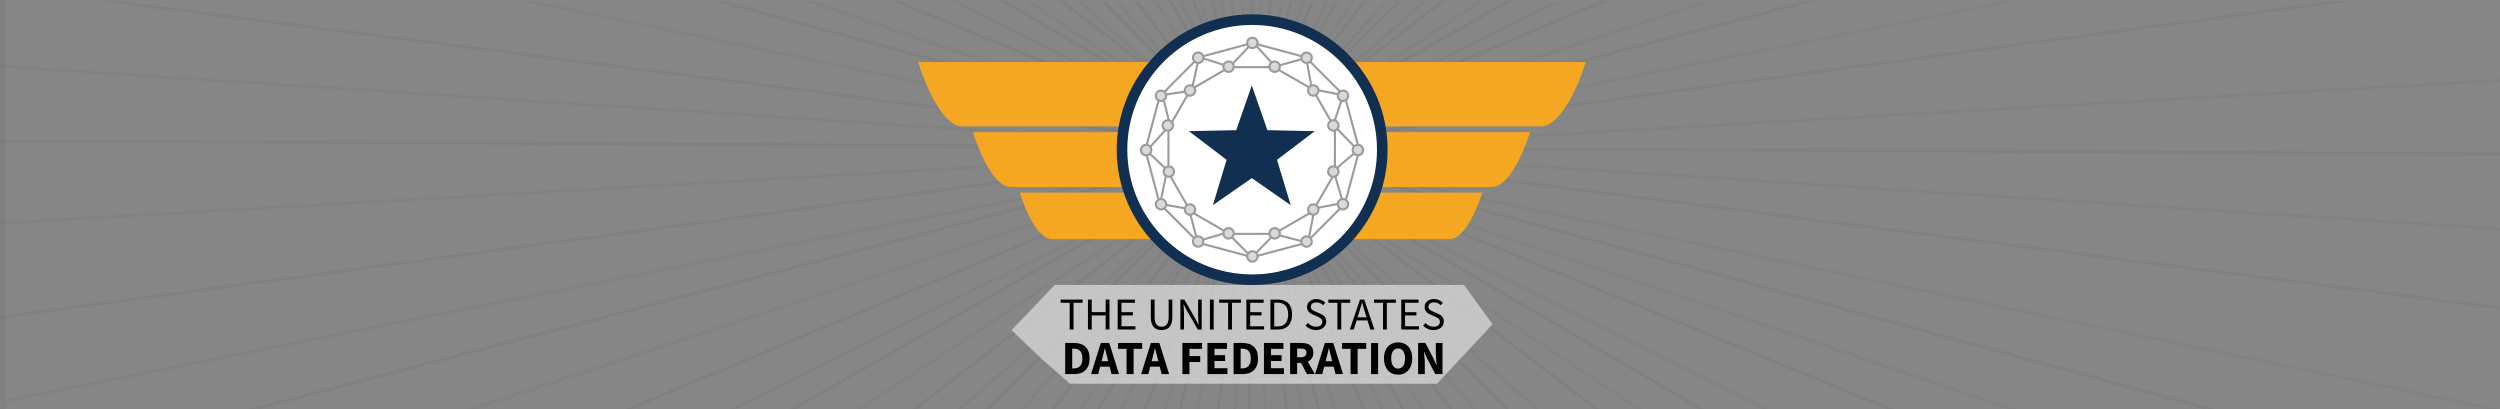 <?xml version="1.0" encoding="utf-8"?>
<!-- Generator: Adobe Illustrator 22.1.0, SVG Export Plug-In . SVG Version: 6.00 Build 0)  -->
<svg version="1.1" id="Layer_1" xmlns="http://www.w3.org/2000/svg" xmlns:xlink="http://www.w3.org/1999/xlink" x="0px" y="0px"
	 viewBox="0 0 612 100.197" enable-background="new 0 0 612 100.197" xml:space="preserve">
<rect x="0" y="0" width="612" height="100.197" fill="#808080" stroke="none"/>
<rect id="Oval-79" x="1.354" y="-3" opacity="0.06" fill="#F2F2F2" width="628.646" height="103.197"/>
<g opacity="0.1">
	<path fill="none" d="M575.886,0.267l-253.315,34.21l-0.101-0.743L570.283,0.267H444.534L321.998,32.394l-0.19-0.726L441.576,0.267
		h-47.849l-72.27,30.218l-0.289-0.692l0.346-0.145l70.268-29.381h-21.743l-49.633,28.3l-0.372-0.652l0.326-0.186l48.164-27.463
		h-14.668l-34.503,26.658l-0.459-0.593l0.297-0.229L352.63,0.267h-9.451L317.885,25.29l-0.527-0.533l24.755-24.49h-7.627
		l-18.098,23.75l-0.597-0.455l0.228-0.298l17.525-22.997h-5.806l-13.152,22.498l-0.647-0.379l0.188-0.324l12.741-21.796h-5.181
		l-8.91,21.715l-0.694-0.285l0.143-0.347l8.651-21.083h-4.396l-5.726,20.918l-0.724-0.198l0.1-0.362l5.573-20.358h-4.28
		l-2.654,20.691l-0.744-0.095l0.048-0.372l2.594-20.224h-3.905l-0.11,20.391l-0.75-0.004l0.002-0.375l0.108-20.012h-4.192
		l2.799,20.726l-0.743,0.101l-0.05-0.372l-2.762-20.455h-4.014l5.488,20.931l-0.726,0.19l-0.095-0.363l-5.443-20.759h-3.725
		l8.975,21.465l-0.692,0.29l-0.145-0.346l-8.951-21.409h-4.749l12.568,22.042l-0.652,0.372l-0.186-0.326L286.123,0.267h-7.568
		l18.51,23.957l-0.593,0.458l-0.229-0.296l-18.636-24.12h-6.964l24.79,25.059l-0.533,0.527L269.588,0.267h-9.14l34.299,26.138
		l-0.455,0.596l-0.298-0.227L259.21,0.267h-12.864l47.052,27.505l-0.379,0.647l-0.324-0.189L244.86,0.267h-24.561l72.193,29.621
		l-0.285,0.694l-0.347-0.142L218.323,0.267h-40.856l114.118,31.238l-0.198,0.723l-0.362-0.099L174.625,0.267H29.42l261.795,33.578v0
		l0.007,0.001l-0.095,0.744l-0.372-0.047L23.523,0.267h-24.55v33.748l291.825,1.573l-0.004,0.75l-0.375-0.002L-1.027,34.765v42.656
		l292.031-39.438l0.101,0.743l-0.372,0.05L-1.027,78.178v22.337h60.238L291.094,39.72l0.19,0.726l-0.363,0.095L62.169,100.515
		h89.858l139.847-58.474l0.29,0.692l-0.346,0.145l-137.845,57.637h38.736l99.744-56.873l0.372,0.652l-0.326,0.186l-98.275,56.035
		h28.661l70.887-54.77l0.458,0.593l-0.296,0.229l-69.822,53.948h16.668l54.007-53.428l0.527,0.533l-53.468,52.895h15.305
		l39.396-51.698l0.596,0.455l-0.227,0.298l-38.822,50.945h10.175l29.647-50.717l0.647,0.379l-0.189,0.324l-29.237,50.014h10.607
		l20.287-49.443l0.694,0.285l-0.143,0.347l-20.028,48.811h7.708l13.386-48.903l0.723,0.198l-0.099,0.362l-13.233,48.343h8.77
		l6.177-48.158l0.744,0.095l-0.047,0.372l-6.117,47.691h6.906l0.259-48.11l0.75,0.004l-0.002,0.375l-0.257,47.731h8.38
		l-6.476-47.955l0.743-0.101l0.051,0.372l6.44,47.684h7.199l-12.693-48.413l0.726-0.19l0.095,0.363l12.648,48.241h10.32
		L313.08,51.316l0.691-0.29l0.145,0.346l20.548,49.143h8.819L314.63,50.264l0.651-0.372l0.187,0.326l28.678,50.297h10.915
		l-39.178-50.706l0.594-0.458l0.229,0.296l39.303,50.868h12.751l-51.53-52.089l0.533-0.527l52.052,52.616h20.948l-71.216-54.27
		l0.454-0.596l0.299,0.227l71.7,54.639h24.353l-95.922-56.073l0.378-0.647l0.324,0.189l96.706,56.531h44.807l-141.063-57.88
		l0.285-0.694l0.347,0.142l142.407,58.431h76.226L322.011,40.612l0.198-0.723l0.361,0.099l221.119,60.528H653.28V0.267H575.886z
		 M615.716,76.222l-0.008-0.001l0,0l-0.372-0.047L322.612,38.628l0.096-0.744l0.008,0.001l0,0l0.372,0.047l292.724,37.545
		L615.716,76.222z M618.038,38.102l-0.375-0.002l-295.117-1.591l0.004-0.75l0.375,0.002l295.117,1.591L618.038,38.102z"/>
	<polygon fill="#4B4B4B" points="322.55,35.759 322.546,36.509 617.663,38.1 618.038,38.102 618.042,37.352 322.925,35.761 	"/>
	<polygon fill="#4B4B4B" points="290.794,36.338 290.798,35.588 -1.027,34.015 -1.027,34.765 290.419,36.336 	"/>
	<polygon fill="#4B4B4B" points="305.901,20.654 306.651,20.658 306.761,0.267 306.011,0.267 305.903,20.279 	"/>
	<polygon fill="#4B4B4B" points="306.48,52.409 305.73,52.405 305.471,100.515 306.221,100.515 306.478,52.784 	"/>
	<polygon fill="#4B4B4B" points="295.433,25.326 270.642,0.267 269.588,0.267 294.899,25.854 	"/>
	<polygon fill="#4B4B4B" points="317.23,48.426 368.761,100.515 369.816,100.515 317.764,47.899 	"/>
	<polygon fill="#4B4B4B" points="317.885,25.29 343.179,0.267 342.113,0.267 317.357,24.757 	"/>
	<polygon fill="#4B4B4B" points="294.785,47.087 240.778,100.515 241.844,100.515 295.312,47.621 	"/>
	<polygon fill="#4B4B4B" points="313.938,22.387 314.586,22.766 327.738,0.267 326.868,0.267 314.127,22.063 	"/>
	<polygon fill="#4B4B4B" points="298.562,50.177 297.915,49.798 268.267,100.515 269.136,100.515 298.373,50.501 	"/>
	<polygon fill="#4B4B4B" points="320.81,43.795 320.432,44.443 416.354,100.515 417.84,100.515 321.134,43.985 	"/>
	<polygon fill="#4B4B4B" points="293.02,28.419 293.398,27.772 246.346,0.267 244.86,0.267 292.696,28.23 	"/>
	<polygon fill="#4B4B4B" points="301.811,21.389 302.536,21.198 297.048,0.267 296.273,0.267 301.715,21.026 	"/>
	<polygon fill="#4B4B4B" points="310.589,51.912 309.863,52.102 322.556,100.515 323.331,100.515 310.684,52.274 	"/>
	<polygon fill="#4B4B4B" points="321.998,32.394 444.534,0.267 441.576,0.267 321.808,31.668 	"/>
	<polygon fill="#4B4B4B" points="291.285,40.446 291.094,39.72 59.211,100.515 62.169,100.515 290.922,40.541 	"/>
	<polygon fill="#4B4B4B" points="320.034,27.916 320.406,28.567 370.039,0.267 368.525,0.267 320.36,27.73 	"/>
	<polygon fill="#4B4B4B" points="292.823,44.294 292.452,43.643 192.708,100.515 194.222,100.515 292.497,44.48 	"/>
	<polygon fill="#4B4B4B" points="315.281,49.892 314.63,50.264 343.282,100.515 344.146,100.515 315.468,50.218 	"/>
	<polygon fill="#4B4B4B" points="298.902,22.681 299.554,22.31 286.986,0.267 286.123,0.267 298.717,22.355 	"/>
	<polygon fill="#4B4B4B" points="310.03,20.987 310.754,21.186 316.48,0.267 315.703,0.267 310.13,20.625 	"/>
	<polygon fill="#4B4B4B" points="302.371,51.811 301.647,51.612 288.261,100.515 289.039,100.515 302.272,52.172 	"/>
	<polygon fill="#4B4B4B" points="322.209,39.889 322.011,40.612 540.848,100.515 543.689,100.515 322.57,39.987 	"/>
	<polygon fill="#4B4B4B" points="291.386,32.229 291.584,31.505 177.467,0.267 174.625,0.267 291.024,32.13 	"/>
	<polygon fill="#4B4B4B" points="322.62,38.629 322.716,37.886 322.708,37.885 322.612,38.628 615.336,76.173 615.708,76.221 
		615.708,76.221 615.344,76.174 	"/>
	<polygon fill="#4B4B4B" points="291.214,33.845 29.42,0.267 29.419,0.267 291.214,33.845 	"/>
	<polygon fill="#4B4B4B" points="308.024,20.863 308.769,20.958 311.422,0.267 310.666,0.267 308.072,20.491 	"/>
	<polygon fill="#4B4B4B" points="304.729,52.453 303.985,52.357 297.809,100.515 298.565,100.515 304.682,52.825 	"/>
	<polygon fill="#4B4B4B" points="322.716,37.886 322.716,37.886 322.62,38.629 615.344,76.174 615.708,76.221 615.716,76.222 
		615.812,75.478 323.088,37.933 	"/>
	<polygon fill="#4B4B4B" points="291.126,34.59 291.222,33.846 291.214,33.845 29.419,0.267 23.523,0.267 290.754,34.542 	"/>
	<polygon fill="#4B4B4B" points="296.472,24.683 297.065,24.225 278.555,0.267 277.607,0.267 296.242,24.387 	"/>
	<polygon fill="#4B4B4B" points="316.478,49.351 315.884,49.809 355.062,100.515 356.01,100.515 316.707,49.647 	"/>
	<polygon fill="#4B4B4B" points="318.896,26.332 319.354,26.925 353.857,0.267 352.63,0.267 319.192,26.103 	"/>
	<polygon fill="#4B4B4B" points="294.229,46.338 293.77,45.745 222.883,100.515 224.11,100.515 293.932,46.568 	"/>
	<polygon fill="#4B4B4B" points="315.791,23.562 316.388,24.017 334.486,0.267 333.543,0.267 316.019,23.264 	"/>
	<polygon fill="#4B4B4B" points="297.142,49.272 296.546,48.817 257.15,100.515 258.093,100.515 296.915,49.57 	"/>
	<polygon fill="#4B4B4B" points="320.002,45.649 319.548,46.246 390.764,100.515 392.001,100.515 320.301,45.876 	"/>
	<polygon fill="#4B4B4B" points="294.292,27.001 294.747,26.405 260.448,0.267 259.21,0.267 293.994,26.774 	"/>
	<polygon fill="#4B4B4B" points="303.875,21.094 304.618,20.993 301.819,0.267 301.062,0.267 303.825,20.722 	"/>
	<polygon fill="#4B4B4B" points="308.867,52.459 308.124,52.56 314.6,100.515 315.358,100.515 308.918,52.831 	"/>
	<polygon fill="#4B4B4B" points="322.571,34.477 575.886,0.267 570.283,0.267 322.471,33.734 	"/>
	<polygon fill="#4B4B4B" points="291.105,38.726 291.004,37.983 -1.027,77.421 -1.027,78.178 290.733,38.776 	"/>
	<polygon fill="#4B4B4B" points="321.168,29.793 321.457,30.485 393.727,0.267 391.782,0.267 321.514,29.648 	"/>
	<polygon fill="#4B4B4B" points="292.163,42.733 291.874,42.042 152.027,100.515 153.972,100.515 291.817,42.878 	"/>
	<polygon fill="#4B4B4B" points="313.771,51.026 313.08,51.316 333.652,100.515 334.464,100.515 313.916,51.373 	"/>
	<polygon fill="#4B4B4B" points="300.831,22.022 301.523,21.732 292.548,0.267 291.735,0.267 300.686,21.676 	"/>
	<polygon fill="#4B4B4B" points="312.083,21.697 312.777,21.982 321.687,0.267 320.876,0.267 312.226,21.35 	"/>
	<polygon fill="#4B4B4B" points="300.724,51.357 300.03,51.072 279.743,100.515 280.553,100.515 300.581,51.704 	"/>
	<polygon fill="#4B4B4B" points="321.868,41.942 321.583,42.636 462.646,100.515 464.622,100.515 322.215,42.084 	"/>
	<polygon fill="#4B4B4B" points="292.208,30.583 292.492,29.889 220.299,0.267 218.323,0.267 291.86,30.44 	"/>
</g>
<rect x="322.25" y="27.317" transform="matrix(0.998 -0.057 0.057 0.998 -0.815 26.963)" opacity="0.06" fill="#4B4B4B" width="295.495" height="0.75"/>
<rect x="-4.463" y="46.034" transform="matrix(0.998 -0.057 0.057 0.998 -2.423 8.282)" opacity="0.06" fill="#4B4B4B" width="295.497" height="0.75"/>
<rect x="466.605" y="-77.456" transform="matrix(0.203 -0.979 0.979 0.203 303.288 513.255)" opacity="0.06" fill="#4B4B4B" width="0.75" height="295.497"/>
<polygon opacity="0.06" fill="#4B4B4B" points="617.586,56.805 617.212,56.781 322.713,37.628 322.762,36.879 323.136,36.904 
	617.635,56.057 "/>
<rect x="143.241" y="-122.144" transform="matrix(0.065 -0.998 0.998 0.065 108.745 167.256)" opacity="0.06" fill="#4B4B4B" width="0.75" height="295.496"/>
<polygon opacity="0.06" fill="#4B4B4B" points="1.483,98.492 1.337,97.756 1.705,97.683 291.126,39.962 291.272,40.697 
	290.905,40.771 "/>
<polygon opacity="0.06" fill="#4B4B4B" points="305.658,21.692 304.431,0.267 303.679,0.267 304.909,21.735 "/>
<polygon opacity="0.06" fill="#4B4B4B" points="306.725,53.434 309.404,100.197 310.155,100.197 307.474,53.391 "/>
<polygon opacity="0.06" fill="#4B4B4B" points="294.753,27.053 264.712,0.267 263.585,0.267 294.254,27.612 "/>
<polygon opacity="0.06" fill="#4B4B4B" points="318.452,48.184 317.953,48.743 375.66,100.197 376.787,100.197 318.732,48.433 "/>
<polygon opacity="0.06" fill="#4B4B4B" points="316.6,25.112 317.159,25.611 339.757,0.267 338.752,0.267 316.849,24.833 "/>
<polygon opacity="0.06" fill="#4B4B4B" points="295.469,48.812 249.653,100.197 250.657,100.197 296.028,49.311 "/>
<polygon opacity="0.06" fill="#4B4B4B" points="313.038,22.961 313.708,23.298 325.302,0.267 324.463,0.267 313.207,22.626 "/>
<polygon opacity="0.06" fill="#4B4B4B" points="299.431,51.659 298.761,51.322 274.157,100.197 274.997,100.197 299.263,51.994 "/>
<polygon opacity="0.06" fill="#4B4B4B" points="321.237,43.898 320.899,44.568 431.403,100.197 433.072,100.197 321.572,44.066 "/>
<polygon opacity="0.06" fill="#4B4B4B" points="292.539,30.291 292.875,29.621 234.566,0.267 232.898,0.267 292.204,30.122 "/>
<polygon opacity="0.06" fill="#4B4B4B" points="300.873,22.724 301.584,22.488 294.245,0.267 293.455,0.267 300.755,22.368 "/>
<polygon opacity="0.06" fill="#4B4B4B" points="311.543,52.638 310.831,52.873 326.462,100.197 327.253,100.197 311.661,52.994 "/>
<polygon opacity="0.06" fill="#4B4B4B" points="321.709,32.443 419.121,0.267 416.73,0.267 321.474,31.731 "/>
<polygon opacity="0.06" fill="#4B4B4B" points="291.56,42.402 291.324,41.69 114.198,100.197 116.589,100.197 291.204,42.52 "/>
<polygon opacity="0.06" fill="#4B4B4B" points="319.469,28.097 319.881,28.724 363.237,0.267 361.87,0.267 319.782,27.892 "/>
<polygon opacity="0.06" fill="#4B4B4B" points="293.335,46.147 292.924,45.52 209.62,100.197 210.986,100.197 293.022,46.353 "/>
<polygon opacity="0.06" fill="#4B4B4B" points="316.1,50.329 315.473,50.74 347.934,100.197 348.831,100.197 316.306,50.642 "/>
<polygon opacity="0.06" fill="#4B4B4B" points="298.05,24.195 298.677,23.784 283.242,0.267 282.346,0.267 297.845,23.881 "/>
<polygon opacity="0.06" fill="#4B4B4B" points="309.785,21.961 314.286,0.267 313.52,0.267 309.051,21.809 "/>
<polygon opacity="0.06" fill="#4B4B4B" points="302.601,52.898 292.788,100.197 293.554,100.197 303.335,53.051 "/>
<polygon opacity="0.06" fill="#4B4B4B" points="291.299,33.46 131.311,0.267 127.619,0.267 291.147,34.195 "/>
<polygon opacity="0.06" fill="#4B4B4B" points="307.79,21.859 309.194,0.267 308.443,0.267 307.042,21.811 "/>
<polygon opacity="0.06" fill="#4B4B4B" points="304.98,53.495 301.943,100.197 302.695,100.197 305.729,53.543 "/>
<polygon opacity="0.06" fill="#4B4B4B" points="295.75,26.346 296.313,25.851 273.854,0.267 272.856,0.267 295.502,26.064 "/>
<polygon opacity="0.06" fill="#4B4B4B" points="317.261,49.712 316.697,50.208 360.581,100.197 361.58,100.197 317.509,49.994 "/>
<polygon opacity="0.06" fill="#4B4B4B" points="318.233,26.588 318.729,27.152 349.353,0.267 348.216,0.267 318.516,26.341 "/>
<polygon opacity="0.06" fill="#4B4B4B" points="294.867,48.099 294.372,47.535 234.384,100.197 235.521,100.197 294.585,48.346 "/>
<polygon opacity="0.06" fill="#4B4B4B" points="314.961,24.018 315.585,24.435 331.715,0.267 330.814,0.267 315.17,23.707 "/>
<polygon opacity="0.06" fill="#4B4B4B" points="297.958,50.844 297.334,50.428 264.116,100.197 265.017,100.197 297.75,51.156 "/>
<polygon opacity="0.06" fill="#4B4B4B" points="320.547,45.798 320.13,46.422 400.697,100.197 402.048,100.197 320.858,46.006 "/>
<polygon opacity="0.06" fill="#4B4B4B" points="293.72,28.795 294.137,28.172 252.329,0.267 250.978,0.267 293.409,28.587 "/>
<polygon opacity="0.06" fill="#4B4B4B" points="302.914,22.3 303.649,22.153 299.285,0.267 298.52,0.267 302.841,21.932 "/>
<polygon opacity="0.06" fill="#4B4B4B" points="309.859,53.292 309.124,53.438 318.449,100.197 319.215,100.197 309.934,53.66 "/>
<polygon opacity="0.06" fill="#4B4B4B" points="322.264,33.751 322.411,34.487 493.993,0.267 490.159,0.267 322.632,33.678 "/>
<polygon opacity="0.06" fill="#4B4B4B" points="320.718,29.9 321.05,30.573 382.425,0.267 380.73,0.267 321.054,29.734 "/>
<polygon opacity="0.06" fill="#4B4B4B" points="292.58,44.631 292.248,43.958 178.352,100.197 180.046,100.197 292.243,44.797 "/>
<polygon opacity="0.06" fill="#4B4B4B" points="314.664,51.555 313.992,51.887 337.846,100.197 338.682,100.197 314.83,51.891 "/>
<polygon opacity="0.06" fill="#4B4B4B" points="299.934,23.417 300.607,23.085 289.34,0.267 288.503,0.267 299.768,23.081 "/>
<polygon opacity="0.06" fill="#4B4B4B" points="311.144,22.389 311.854,22.63 319.432,0.267 318.64,0.267 311.264,22.034 "/>
<polygon opacity="0.06" fill="#4B4B4B" points="301.663,52.701 300.953,52.46 284.775,100.197 285.567,100.197 301.542,53.057 "/>
<polygon opacity="0.06" fill="#4B4B4B" points="322.176,41.981 321.935,42.692 491.62,100.197 493.957,100.197 322.53,42.102 "/>
<polygon opacity="0.06" fill="#4B4B4B" points="291.863,32.5 292.104,31.79 199.086,0.267 196.75,0.267 291.508,32.38 "/>
<polygon id="Rectangle-4" opacity="0.596" fill="#F1F0F0" enable-background="new    " points="255.041,87.91 247.645,80.819 
	258.209,69.755 358.396,69.755 365.381,79.39 351.762,93.943 261.967,93.943 "/>
<g id="Wings" transform="translate(290, 523)">
	<path id="Rectangle-1" fill="#F5A722" d="M18.441-507.803h79.753c0,0-4.726,15.767-11.117,15.767H27.285L18.441-507.803z"/>
	<path id="Rectangle-1_1_" fill="#F5A722" d="M16.49-490.656h68.071c0,0-4.034,13.457-9.488,13.457H24.038L16.49-490.656z"/>
	<path id="Rectangle-1_2_" fill="#F5A722" d="M15.27-475.848h57.578c0,0-3.412,11.383-8.026,11.383H21.655L15.27-475.848z"/>
	<path id="Rectangle-1_3_" fill="#F5A722" d="M-65.217-507.803c0,0,4.663,15.767,10.969,15.767h59l8.726-15.767H-65.217z"/>
	<path id="Rectangle-1_4_" fill="#F5A722" d="M-51.803-490.656c0,0,3.98,13.457,9.362,13.457H7.918l7.448-13.457H-51.803z"/>
	<path id="Rectangle-1_5_" fill="#F5A722" d="M-40.339-475.848c0,0,3.367,11.383,7.919,11.383h42.596l6.3-11.383H-40.339z"/>
</g>
<g>
	<ellipse id="Oval-1_1_" fill="#FFFFFF" cx="306.525" cy="36.642" rx="31.86" ry="31.837"/>
	<path fill="#102F51" d="M306.525,69.778c-18.284,0-33.159-14.865-33.159-33.136c0-18.271,14.875-33.136,33.159-33.136
		c18.284,0,33.159,14.865,33.159,33.136C339.684,54.913,324.809,69.778,306.525,69.778z M306.525,6.104
		c-16.852,0-30.561,13.699-30.561,30.538c0,16.839,13.71,30.538,30.561,30.538c16.852,0,30.561-13.699,30.561-30.538
		C337.086,19.803,323.376,6.104,306.525,6.104z"/>
</g>
<g id="triangle-connect" transform="translate(504, 503)">
	
		<rect x="-200.589" y="-447.474" transform="matrix(0.708 -0.707 0.707 0.708 254.426 -271.066)" fill="#9B9B9B" width="0.52" height="9.013"/>
	
		<rect x="-211.202" y="-445.14" transform="matrix(0.96 -0.281 0.281 0.96 116.731 -76.163)" fill="#9B9B9B" width="8.289" height="0.52"/>
	
		<rect x="-212.045" y="-451.825" transform="matrix(0.968 -0.253 0.253 0.968 106.361 -68.149)" fill="#9B9B9B" width="0.52" height="8.426"/>
	
		<rect x="-216.501" y="-456.208" transform="matrix(0.173 -0.985 0.985 0.173 266.548 -587.2)" fill="#9B9B9B" width="0.52" height="7.905"/>
	
		<rect x="-223.446" y="-457.228" transform="matrix(0.206 -0.979 0.979 0.206 273.266 -577.151)" fill="#9B9B9B" width="8.849" height="0.52"/>
	
		<rect x="-221.009" y="-467.561" transform="matrix(0.687 -0.727 0.727 0.687 267.935 -305.701)" fill="#9B9B9B" width="0.52" height="7.631"/>
	
		<rect x="-224.935" y="-469.461" transform="matrix(0.669 -0.743 0.743 0.669 275.687 -319.19)" fill="#9B9B9B" width="8.632" height="0.519"/>
	
		<rect x="-219.074" y="-480.121" transform="matrix(0.97 -0.242 0.242 0.97 108.944 -67.288)" fill="#9B9B9B" width="0.52" height="8.018"/>
	
		<rect x="-220.179" y="-480.471" transform="matrix(0.989 -0.149 0.149 0.989 68.987 -37.483)" fill="#9B9B9B" width="7.875" height="0.52"/>
	
		<rect x="-216.152" y="-485.115" transform="matrix(0.216 -0.976 0.976 0.216 307.497 -586.535)" fill="#9B9B9B" width="8.914" height="0.52"/>
	
		<rect x="-207.317" y="-491.94" transform="matrix(0.303 -0.953 0.953 0.303 320.502 -537.489)" fill="#9B9B9B" width="0.52" height="8.343"/>
	
		<rect x="-204.709" y="-489.85" transform="matrix(0.684 -0.729 0.729 0.684 293.833 -300.821)" fill="#9B9B9B" width="8.76" height="0.52"/>
	
		<rect x="-194.86" y="-494.09" transform="matrix(0.74 -0.672 0.672 0.74 278.679 -257.926)" fill="#9B9B9B" width="0.52" height="8.636"/>
	
		<rect x="-192.282" y="-488.12" transform="matrix(0.963 -0.269 0.269 0.963 124.324 -68.558)" fill="#9B9B9B" width="8.639" height="0.52"/>
	
		<rect x="-183.585" y="-489.278" transform="matrix(0.984 -0.179 0.179 0.984 83.665 -40.54)" fill="#9B9B9B" width="0.52" height="8.664"/>
	
		<rect x="-179.13" y="-484.269" transform="matrix(0.192 -0.981 0.981 0.192 326.731 -563.664)" fill="#9B9B9B" width="0.52" height="8.117"/>
	
		<rect x="-180.327" y="-476.191" transform="matrix(0.316 -0.949 0.949 0.316 330.937 -492.861)" fill="#9B9B9B" width="8.005" height="0.52"/>
	
		<rect x="-174.766" y="-473.855" transform="matrix(0.718 -0.696 0.696 0.718 277.4 -253.737)" fill="#9B9B9B" width="0.52" height="9.142"/>
	
		<rect x="-178.703" y="-463.898" transform="matrix(0.762 -0.648 0.648 0.762 258.731 -223.392)" fill="#9B9B9B" width="8.394" height="0.519"/>
	
		<rect x="-176.584" y="-461.519" transform="matrix(0.959 -0.283 0.283 0.959 122.138 -68.579)" fill="#9B9B9B" width="0.52" height="8.874"/>
	
		<rect x="-182.929" y="-452.606" transform="matrix(0.982 -0.191 0.191 0.982 83.28 -42.604)" fill="#9B9B9B" width="8.117" height="0.52"/>
	
		<rect x="-187.479" y="-448.053" transform="matrix(0.186 -0.982 0.982 0.186 290.805 -544.375)" fill="#9B9B9B" width="8.306" height="0.52"/>
	
		<rect x="-188.223" y="-449.084" transform="matrix(0.248 -0.969 0.969 0.248 289.558 -516.49)" fill="#9B9B9B" width="0.52" height="8.592"/>
	
		<rect x="-198.786" y="-443.227" transform="matrix(0.695 -0.719 0.719 0.695 259.193 -275.154)" fill="#9B9B9B" width="8.37" height="0.52"/>
</g>
<path fill="#9B9B9B" d="M306.567,63.239l-13.228-3.549l-9.684-9.698l-0.018-0.067l-3.526-13.18l3.544-13.247l9.684-9.698
	l13.228-3.55l13.228,3.55l9.683,9.698l3.544,13.247l-3.544,13.247l-0.049,0.049l-9.634,9.648l-0.068,0.018L306.567,63.239z
	 M293.608,59.224l12.959,3.477l12.959-3.477l9.487-9.501l3.472-12.978l-3.472-12.978l-9.487-9.5l-12.959-3.477l-12.959,3.477
	l-9.487,9.5l-3.472,12.978l3.472,12.978L293.608,59.224z"/>
<path fill="#9B9B9B" d="M300.874,57.508l-0.06-0.035l-9.516-5.499l-5.526-9.588l0.004-11.074l5.533-9.592l9.58-5.54l11.06-0.004
	l9.576,5.533l5.527,9.588l-0.004,11.073l-5.533,9.592l-9.58,5.54L300.874,57.508z M291.678,51.594l9.335,5.394l10.781-0.004
	l9.339-5.401l5.394-9.351l0.004-10.795l-5.388-9.347l-9.335-5.394L301.028,16.7l-9.339,5.401l-5.394,9.351l-0.004,10.795
	L291.678,51.594z"/>
<g id="Nodes" transform="translate(499, 500)">
	<g>
		<ellipse id="Oval-2_1_" fill="#D8D9D8" cx="-192.419" cy="-489.504" rx="1.273" ry="1.275"/>
		<path fill="#9B9B9B" d="M-192.419-487.969c-0.845,0-1.533-0.688-1.533-1.535c0-0.846,0.688-1.535,1.533-1.535
			c0.845,0,1.533,0.688,1.533,1.535C-190.886-488.658-191.574-487.969-192.419-487.969z M-192.419-490.519
			c-0.559,0-1.013,0.455-1.013,1.015s0.455,1.015,1.013,1.015c0.559,0,1.013-0.455,1.013-1.015S-191.86-490.519-192.419-490.519z"/>
	</g>
	<g>
		<ellipse id="Oval-2_2_" fill="#D8D9D8" cx="-212.865" cy="-457.997" rx="1.275" ry="1.273"/>
		<path fill="#9B9B9B" d="M-212.865-456.465c-0.846,0-1.535-0.688-1.535-1.533c0-0.845,0.688-1.533,1.535-1.533
			c0.846,0,1.535,0.688,1.535,1.533C-211.33-457.152-212.018-456.465-212.865-456.465z M-212.865-459.011
			c-0.56,0-1.015,0.455-1.015,1.013c0,0.559,0.455,1.013,1.015,1.013c0.56,0,1.015-0.454,1.015-1.013
			C-211.85-458.556-212.305-459.011-212.865-459.011z"/>
	</g>
	<g>
		<ellipse id="Oval-adjust-1_1_" fill="#D8D9D8" cx="-213.124" cy="-469.289" rx="1.275" ry="1.273"/>
		<path fill="#9B9B9B" d="M-213.124-467.756c-0.846,0-1.535-0.688-1.535-1.533c0-0.845,0.688-1.533,1.535-1.533
			c0.846,0,1.535,0.688,1.535,1.533C-211.59-468.444-212.278-467.756-213.124-467.756z M-213.124-470.302
			c-0.56,0-1.015,0.455-1.015,1.013c0,0.559,0.455,1.013,1.015,1.013s1.015-0.455,1.015-1.013
			C-212.109-469.847-212.565-470.302-213.124-470.302z"/>
	</g>
	<g>
		<ellipse id="Oval-2_3_" fill="#D8D9D8" cx="-172.597" cy="-457.997" rx="1.275" ry="1.273"/>
		<path fill="#9B9B9B" d="M-172.597-456.465c-0.846,0-1.534-0.688-1.534-1.533c0-0.845,0.688-1.533,1.534-1.533
			c0.846,0,1.535,0.688,1.535,1.533C-171.063-457.152-171.751-456.465-172.597-456.465z M-172.597-459.011
			c-0.56,0-1.015,0.455-1.015,1.013c0,0.559,0.455,1.013,1.015,1.013c0.56,0,1.015-0.454,1.015-1.013
			C-171.582-458.556-172.038-459.011-172.597-459.011z"/>
	</g>
	<g>
		<ellipse id="Oval-2_4_" fill="#D8D9D8" cx="-172.597" cy="-469.289" rx="1.275" ry="1.273"/>
		<path fill="#9B9B9B" d="M-172.597-467.756c-0.846,0-1.534-0.688-1.534-1.533c0-0.845,0.688-1.533,1.534-1.533
			c0.846,0,1.535,0.688,1.535,1.533C-171.063-468.444-171.751-467.756-172.597-467.756z M-172.597-470.302
			c-0.56,0-1.015,0.455-1.015,1.013c0,0.559,0.455,1.013,1.015,1.013c0.56,0,1.015-0.455,1.015-1.013
			C-171.582-469.847-172.038-470.302-172.597-470.302z"/>
	</g>
	<g>
		<ellipse id="Oval-2_5_" fill="#D8D9D8" cx="-205.694" cy="-485.862" rx="1.273" ry="1.275"/>
		<path fill="#9B9B9B" d="M-205.694-484.327c-0.845,0-1.533-0.688-1.533-1.535c0-0.846,0.688-1.535,1.533-1.535
			c0.845,0,1.533,0.688,1.533,1.535C-204.162-485.015-204.849-484.327-205.694-484.327z M-205.694-486.877
			c-0.559,0-1.013,0.455-1.013,1.015c0,0.56,0.455,1.015,1.013,1.015s1.013-0.455,1.013-1.015
			C-204.681-486.421-205.136-486.877-205.694-486.877z"/>
	</g>
	<g>
		<ellipse id="Oval-2_6_" fill="#D8D9D8" cx="-179.144" cy="-485.862" rx="1.273" ry="1.275"/>
		<path fill="#9B9B9B" d="M-179.144-484.327c-0.845,0-1.533-0.688-1.533-1.535c0-0.846,0.688-1.535,1.533-1.535
			c0.845,0,1.533,0.688,1.533,1.535C-177.611-485.015-178.299-484.327-179.144-484.327z M-179.144-486.877
			c-0.559,0-1.013,0.455-1.013,1.015c0,0.56,0.455,1.015,1.013,1.015s1.013-0.455,1.013-1.015
			C-178.131-486.421-178.585-486.877-179.144-486.877z"/>
	</g>
	<g>
		<ellipse id="Oval-2_7_" fill="#D8D9D8" cx="-198.238" cy="-483.676" rx="1.273" ry="1.275"/>
		<path fill="#9B9B9B" d="M-198.239-482.141c-0.845,0-1.533-0.688-1.533-1.535c0-0.846,0.688-1.535,1.533-1.535
			c0.845,0,1.533,0.688,1.533,1.535C-196.706-482.83-197.393-482.141-198.239-482.141z M-198.239-484.691
			c-0.559,0-1.013,0.455-1.013,1.015s0.455,1.015,1.013,1.015c0.559,0,1.013-0.455,1.013-1.015S-197.68-484.691-198.239-484.691z"/>
	</g>
	<g>
		<ellipse id="Oval-2_8_" fill="#D8D9D8" cx="-186.964" cy="-483.676" rx="1.273" ry="1.275"/>
		<path fill="#9B9B9B" d="M-186.963-482.141c-0.845,0-1.533-0.688-1.533-1.535c0-0.846,0.688-1.535,1.533-1.535
			c0.845,0,1.533,0.688,1.533,1.535C-185.431-482.83-186.118-482.141-186.963-482.141z M-186.963-484.691
			c-0.559,0-1.013,0.455-1.013,1.015s0.455,1.015,1.013,1.015s1.013-0.455,1.013-1.015S-186.405-484.691-186.963-484.691z"/>
	</g>
	<g>
		<ellipse id="Oval-2_9_" fill="#D8D9D8" cx="-177.507" cy="-477.848" rx="1.273" ry="1.275"/>
		<path fill="#9B9B9B" d="M-177.507-476.314c-0.845,0-1.533-0.688-1.533-1.535c0-0.846,0.688-1.535,1.533-1.535
			c0.845,0,1.533,0.688,1.533,1.535C-175.974-477.002-176.662-476.314-177.507-476.314z M-177.507-478.863
			c-0.559,0-1.013,0.455-1.013,1.015s0.455,1.015,1.013,1.015s1.013-0.455,1.013-1.015S-176.948-478.863-177.507-478.863z"/>
	</g>
	<g>
		<ellipse id="Oval-2_10_" fill="#D8D9D8" cx="-207.695" cy="-477.848" rx="1.273" ry="1.275"/>
		<path fill="#9B9B9B" d="M-207.695-476.314c-0.845,0-1.533-0.688-1.533-1.535c0-0.846,0.688-1.535,1.533-1.535
			s1.533,0.688,1.533,1.535C-206.162-477.002-206.85-476.314-207.695-476.314z M-207.695-478.863c-0.559,0-1.013,0.455-1.013,1.015
			s0.455,1.015,1.013,1.015s1.013-0.455,1.013-1.015S-207.136-478.863-207.695-478.863z"/>
	</g>
	<g>
		<ellipse id="Oval-2_11_" fill="#D8D9D8" cx="-186.964" cy="-442.881" rx="1.273" ry="1.275"/>
		<path fill="#9B9B9B" d="M-186.963-441.347c-0.845,0-1.533-0.689-1.533-1.535c0-0.846,0.688-1.535,1.533-1.535
			c0.845,0,1.533,0.689,1.533,1.535C-185.431-442.035-186.118-441.347-186.963-441.347z M-186.963-443.896
			c-0.559,0-1.013,0.455-1.013,1.015c0,0.56,0.455,1.015,1.013,1.015s1.013-0.455,1.013-1.015
			C-185.95-443.441-186.405-443.896-186.963-443.896z"/>
	</g>
	<g>
		<ellipse id="Oval-2_12_" fill="#D8D9D8" cx="-198.238" cy="-442.881" rx="1.273" ry="1.275"/>
		<path fill="#9B9B9B" d="M-198.239-441.347c-0.845,0-1.533-0.689-1.533-1.535c0-0.846,0.688-1.535,1.533-1.535
			c0.845,0,1.533,0.689,1.533,1.535C-196.706-442.035-197.393-441.347-198.239-441.347z M-198.239-443.896
			c-0.559,0-1.013,0.455-1.013,1.015c0,0.56,0.455,1.015,1.013,1.015c0.559,0,1.013-0.455,1.013-1.015
			C-197.225-443.441-197.68-443.896-198.239-443.896z"/>
	</g>
	<g>
		<ellipse id="Oval-2_13_" fill="#D8D9D8" cx="-207.695" cy="-448.709" rx="1.273" ry="1.275"/>
		<path fill="#9B9B9B" d="M-207.695-447.175c-0.845,0-1.533-0.688-1.533-1.534s0.688-1.535,1.533-1.535s1.533,0.689,1.533,1.535
			S-206.85-447.175-207.695-447.175z M-207.695-449.724c-0.559,0-1.013,0.455-1.013,1.015s0.455,1.015,1.013,1.015
			s1.013-0.455,1.013-1.015S-207.136-449.724-207.695-449.724z"/>
	</g>
	<g>
		<ellipse id="Oval-2_14_" fill="#D8D9D8" cx="-177.507" cy="-448.709" rx="1.273" ry="1.275"/>
		<path fill="#9B9B9B" d="M-177.507-447.175c-0.845,0-1.533-0.688-1.533-1.534s0.688-1.535,1.533-1.535
			c0.845,0,1.533,0.689,1.533,1.535S-176.662-447.175-177.507-447.175z M-177.507-449.724c-0.559,0-1.013,0.455-1.013,1.015
			s0.455,1.015,1.013,1.015s1.013-0.455,1.013-1.015S-176.948-449.724-177.507-449.724z"/>
	</g>
	<g>
		<ellipse id="Oval-2_15_" fill="#D8D9D8" cx="-218.427" cy="-463.279" rx="1.273" ry="1.275"/>
		<path fill="#9B9B9B" d="M-218.427-461.744c-0.845,0-1.533-0.689-1.533-1.535c0-0.846,0.688-1.535,1.533-1.535
			c0.845,0,1.533,0.688,1.533,1.535C-216.894-462.433-217.582-461.744-218.427-461.744z M-218.427-464.294
			c-0.559,0-1.013,0.455-1.013,1.015s0.455,1.015,1.013,1.015c0.559,0,1.013-0.455,1.013-1.015S-217.868-464.294-218.427-464.294z"
			/>
	</g>
	<g>
		<ellipse id="Oval-2_16_" fill="#D8D9D8" cx="-214.784" cy="-450.003" rx="1.273" ry="1.275"/>
		<path fill="#9B9B9B" d="M-214.784-448.469c-0.845,0-1.533-0.689-1.533-1.535s0.688-1.535,1.533-1.535s1.533,0.689,1.533,1.535
			S-213.939-448.469-214.784-448.469z M-214.784-451.019c-0.559,0-1.013,0.455-1.013,1.015s0.455,1.015,1.013,1.015
			s1.013-0.455,1.013-1.015S-214.226-451.019-214.784-451.019z"/>
	</g>
	<g>
		<ellipse id="Oval-2_17_" fill="#D8D9D8" cx="-214.784" cy="-476.554" rx="1.273" ry="1.275"/>
		<path fill="#9B9B9B" d="M-214.784-475.019c-0.845,0-1.533-0.688-1.533-1.535c0-0.846,0.688-1.535,1.533-1.535
			s1.533,0.688,1.533,1.535C-213.252-475.708-213.939-475.019-214.784-475.019z M-214.784-477.569c-0.559,0-1.013,0.455-1.013,1.015
			c0,0.56,0.455,1.015,1.013,1.015s1.013-0.455,1.013-1.015C-213.771-477.114-214.226-477.569-214.784-477.569z"/>
	</g>
	<g>
		<ellipse id="Oval-2_18_" fill="#D8D9D8" cx="-166.593" cy="-463.279" rx="1.273" ry="1.275"/>
		<path fill="#9B9B9B" d="M-166.594-461.744c-0.845,0-1.533-0.689-1.533-1.535c0-0.846,0.688-1.535,1.533-1.535
			c0.845,0,1.533,0.688,1.533,1.535C-165.061-462.433-165.748-461.744-166.594-461.744z M-166.594-464.294
			c-0.559,0-1.013,0.455-1.013,1.015s0.454,1.015,1.013,1.015s1.013-0.455,1.013-1.015S-166.035-464.294-166.594-464.294z"/>
	</g>
	<g>
		<ellipse id="Oval-2_19_" fill="#D8D9D8" cx="-170.236" cy="-476.554" rx="1.273" ry="1.275"/>
		<path fill="#9B9B9B" d="M-170.236-475.019c-0.845,0-1.533-0.688-1.533-1.535c0-0.846,0.688-1.535,1.533-1.535
			c0.845,0,1.533,0.688,1.533,1.535C-168.703-475.708-169.391-475.019-170.236-475.019z M-170.236-477.569
			c-0.559,0-1.013,0.455-1.013,1.015c0,0.56,0.454,1.015,1.013,1.015c0.559,0,1.013-0.455,1.013-1.015
			C-169.223-477.114-169.677-477.569-170.236-477.569z"/>
	</g>
	<g>
		<ellipse id="Oval-2_20_" fill="#D8D9D8" cx="-170.236" cy="-450.003" rx="1.273" ry="1.275"/>
		<path fill="#9B9B9B" d="M-170.236-448.469c-0.845,0-1.533-0.689-1.533-1.535s0.688-1.535,1.533-1.535
			c0.845,0,1.533,0.689,1.533,1.535S-169.391-448.469-170.236-448.469z M-170.236-451.019c-0.559,0-1.013,0.455-1.013,1.015
			s0.454,1.015,1.013,1.015c0.559,0,1.013-0.455,1.013-1.015S-169.677-451.019-170.236-451.019z"/>
	</g>
	<g>
		<ellipse id="Oval-2_21_" fill="#D8D9D8" cx="-192.419" cy="-437.236" rx="1.275" ry="1.273"/>
		<path fill="#9B9B9B" d="M-192.419-435.703c-0.846,0-1.535-0.688-1.535-1.533c0-0.845,0.688-1.533,1.535-1.533
			s1.535,0.688,1.535,1.533C-190.885-436.39-191.573-435.703-192.419-435.703z M-192.419-438.249c-0.56,0-1.015,0.454-1.015,1.013
			s0.455,1.013,1.015,1.013c0.56,0,1.015-0.455,1.015-1.013S-191.86-438.249-192.419-438.249z"/>
	</g>
	<g>
		<ellipse id="Oval-2_22_" fill="#D8D9D8" cx="-179.144" cy="-440.878" rx="1.275" ry="1.273"/>
		<path fill="#9B9B9B" d="M-179.144-439.345c-0.846,0-1.535-0.688-1.535-1.533c0-0.845,0.689-1.533,1.535-1.533
			s1.534,0.688,1.534,1.533C-177.609-440.033-178.298-439.345-179.144-439.345z M-179.144-441.891c-0.56,0-1.015,0.455-1.015,1.013
			c0,0.559,0.455,1.013,1.015,1.013s1.015-0.454,1.015-1.013C-178.129-441.437-178.584-441.891-179.144-441.891z"/>
	</g>
	<g>
		<ellipse id="Oval-2_23_" fill="#D8D9D8" cx="-205.694" cy="-440.878" rx="1.275" ry="1.273"/>
		<path fill="#9B9B9B" d="M-205.694-439.345c-0.846,0-1.535-0.688-1.535-1.533c0-0.845,0.688-1.533,1.535-1.533
			c0.846,0,1.535,0.688,1.535,1.533C-204.16-440.033-204.848-439.345-205.694-439.345z M-205.694-441.891
			c-0.56,0-1.015,0.455-1.015,1.013c0,0.559,0.455,1.013,1.015,1.013c0.56,0,1.015-0.454,1.015-1.013
			C-204.679-441.437-205.135-441.891-205.694-441.891z"/>
	</g>
</g>
<polygon id="Star-2" fill="#102F51" points="306.442,43.604 296.918,50.224 300.271,39.121 291.032,32.108 302.628,31.866 
	306.442,20.912 310.256,31.866 321.852,32.108 312.613,39.121 315.966,50.224 "/>
<g enable-background="new    ">
	<path fill="#010101" d="M260.756,83.955h2.151c0.585,0,1.111,0.074,1.578,0.222c0.468,0.148,0.869,0.376,1.204,0.684
		c0.335,0.308,0.592,0.7,0.772,1.175c0.179,0.475,0.269,1.04,0.269,1.695c0,0.655-0.09,1.224-0.269,1.707
		c-0.179,0.483-0.433,0.883-0.76,1.199c-0.327,0.316-0.719,0.551-1.175,0.707c-0.456,0.156-0.964,0.234-1.526,0.234h-2.245V83.955z
		 M262.802,90.187c0.327,0,0.624-0.043,0.889-0.128c0.265-0.086,0.491-0.224,0.678-0.415c0.187-0.191,0.333-0.442,0.438-0.754
		c0.105-0.312,0.158-0.697,0.158-1.157c0-0.452-0.053-0.832-0.158-1.14c-0.105-0.308-0.251-0.553-0.438-0.737
		c-0.187-0.183-0.413-0.314-0.678-0.392c-0.265-0.078-0.561-0.117-0.889-0.117h-0.327v4.84H262.802z"/>
	<path fill="#010101" d="M271.64,89.766h-2.327l-0.468,1.812h-1.754l2.385-7.623h2.069l2.385,7.623h-1.824L271.64,89.766z
		 M271.289,88.421l-0.175-0.701c-0.109-0.382-0.214-0.787-0.316-1.216c-0.101-0.429-0.203-0.842-0.304-1.239h-0.047
		c-0.094,0.405-0.189,0.82-0.286,1.245c-0.098,0.425-0.201,0.828-0.31,1.21l-0.187,0.701H271.289z"/>
	<path fill="#010101" d="M275.779,85.405h-2.093v-1.45h5.916v1.45h-2.093v6.173h-1.73V85.405z"/>
	<path fill="#010101" d="M283.904,89.766h-2.327l-0.468,1.812h-1.754l2.385-7.623h2.069l2.385,7.623h-1.824L283.904,89.766z
		 M283.553,88.421l-0.175-0.701c-0.109-0.382-0.214-0.787-0.316-1.216c-0.101-0.429-0.203-0.842-0.304-1.239h-0.047
		c-0.093,0.405-0.189,0.82-0.286,1.245c-0.098,0.425-0.201,0.828-0.31,1.21l-0.187,0.701H283.553z"/>
	<path fill="#010101" d="M289.457,83.955h4.805v1.45h-3.086v1.765h2.642v1.45h-2.642v2.958h-1.719V83.955z"/>
	<path fill="#010101" d="M295.583,83.955h4.77v1.45h-3.051v1.531h2.595v1.438h-2.595v1.754h3.168v1.45h-4.887V83.955z"/>
	<path fill="#010101" d="M301.99,83.955h2.151c0.585,0,1.111,0.074,1.578,0.222c0.468,0.148,0.869,0.376,1.204,0.684
		c0.335,0.308,0.592,0.7,0.772,1.175c0.179,0.475,0.269,1.04,0.269,1.695c0,0.655-0.09,1.224-0.269,1.707
		c-0.179,0.483-0.433,0.883-0.76,1.199c-0.327,0.316-0.719,0.551-1.175,0.707c-0.456,0.156-0.964,0.234-1.526,0.234h-2.245V83.955z
		 M304.036,90.187c0.327,0,0.624-0.043,0.888-0.128c0.265-0.086,0.491-0.224,0.678-0.415c0.187-0.191,0.333-0.442,0.438-0.754
		c0.105-0.312,0.158-0.697,0.158-1.157c0-0.452-0.053-0.832-0.158-1.14c-0.105-0.308-0.251-0.553-0.438-0.737
		c-0.187-0.183-0.413-0.314-0.678-0.392c-0.265-0.078-0.561-0.117-0.888-0.117h-0.327v4.84H304.036z"/>
	<path fill="#010101" d="M309.414,83.955h4.77v1.45h-3.051v1.531h2.595v1.438h-2.595v1.754h3.168v1.45h-4.887V83.955z"/>
	<path fill="#010101" d="M319.947,91.578l-1.461-2.747h-0.947v2.747h-1.719v-7.623h2.747c0.405,0,0.785,0.039,1.14,0.117
		c0.354,0.078,0.664,0.209,0.929,0.391c0.265,0.183,0.475,0.427,0.631,0.731c0.156,0.304,0.234,0.682,0.234,1.134
		c0,0.561-0.123,1.023-0.368,1.386c-0.245,0.362-0.575,0.633-0.988,0.812l1.73,3.051H319.947z M317.539,87.463h0.888
		c0.452,0,0.797-0.095,1.035-0.286c0.238-0.191,0.356-0.473,0.356-0.848c0-0.374-0.119-0.635-0.356-0.783
		c-0.238-0.148-0.583-0.222-1.035-0.222h-0.888V87.463z"/>
	<path fill="#010101" d="M326.482,89.766h-2.327l-0.468,1.812h-1.754l2.385-7.623h2.069l2.385,7.623h-1.824L326.482,89.766z
		 M326.132,88.421l-0.176-0.701c-0.109-0.382-0.214-0.787-0.316-1.216c-0.101-0.429-0.203-0.842-0.304-1.239h-0.047
		c-0.093,0.405-0.189,0.82-0.286,1.245c-0.098,0.425-0.201,0.828-0.31,1.21l-0.187,0.701H326.132z"/>
	<path fill="#010101" d="M330.621,85.405h-2.093v-1.45h5.916v1.45h-2.093v6.173h-1.73V85.405z"/>
	<path fill="#010101" d="M335.637,83.955h1.719v7.623h-1.719V83.955z"/>
	<path fill="#010101" d="M342.254,91.718c-0.514,0-0.984-0.092-1.409-0.275c-0.425-0.183-0.789-0.446-1.093-0.789
		c-0.304-0.343-0.54-0.76-0.707-1.251c-0.168-0.491-0.252-1.048-0.252-1.672c0-0.624,0.084-1.179,0.252-1.666
		c0.167-0.487,0.403-0.896,0.707-1.227c0.304-0.331,0.668-0.585,1.093-0.76c0.425-0.176,0.894-0.263,1.409-0.263
		c0.515,0,0.984,0.088,1.409,0.263c0.425,0.175,0.789,0.431,1.093,0.766c0.304,0.335,0.54,0.746,0.707,1.233
		c0.168,0.487,0.251,1.039,0.251,1.654c0,0.624-0.084,1.181-0.251,1.672c-0.168,0.491-0.403,0.908-0.707,1.251
		c-0.304,0.343-0.668,0.606-1.093,0.789C343.237,91.627,342.768,91.718,342.254,91.718z M342.254,90.234
		c0.522,0,0.935-0.224,1.239-0.672c0.304-0.448,0.456-1.058,0.456-1.83c0-0.764-0.152-1.36-0.456-1.789
		c-0.304-0.429-0.717-0.643-1.239-0.643s-0.935,0.214-1.239,0.643c-0.304,0.429-0.456,1.025-0.456,1.789
		c0,0.772,0.152,1.381,0.456,1.83C341.318,90.01,341.731,90.234,342.254,90.234z"/>
	<path fill="#010101" d="M347.152,83.955h1.765l1.988,3.788l0.748,1.683h0.047c-0.039-0.405-0.084-0.857-0.134-1.356
		c-0.051-0.499-0.076-0.974-0.076-1.426v-2.689h1.637v7.623h-1.765l-1.988-3.8l-0.748-1.66h-0.047
		c0.039,0.421,0.084,0.873,0.134,1.356c0.051,0.483,0.076,0.951,0.076,1.403v2.701h-1.637V83.955z"/>
</g>
<g enable-background="new    ">
	<path fill="#010101" d="M261.861,74.12h-2.212v-0.782h5.362v0.782h-2.212v6.547h-0.938V74.12z"/>
	<path fill="#010101" d="M266.329,73.338h0.927v3.072h3.407v-3.072h0.938v7.328h-0.938v-3.452h-3.407v3.452h-0.927V73.338z"/>
	<path fill="#010101" d="M273.613,73.338h4.223v0.782h-3.296v2.301h2.782v0.793h-2.782v2.659h3.407v0.793h-4.335V73.338z"/>
	<path fill="#010101" d="M281.723,73.338h0.927v4.323c0,0.44,0.045,0.808,0.134,1.106c0.089,0.298,0.21,0.536,0.363,0.715
		c0.152,0.179,0.333,0.307,0.542,0.385c0.208,0.078,0.432,0.117,0.67,0.117c0.246,0,0.473-0.039,0.681-0.117
		c0.208-0.078,0.391-0.207,0.547-0.385c0.156-0.179,0.279-0.417,0.369-0.715c0.089-0.298,0.134-0.666,0.134-1.106v-4.323h0.894
		v4.301c0,0.589-0.067,1.084-0.201,1.486c-0.134,0.402-0.318,0.728-0.553,0.977c-0.235,0.25-0.512,0.429-0.832,0.536
		c-0.32,0.108-0.667,0.162-1.039,0.162c-0.373,0-0.721-0.054-1.045-0.162c-0.324-0.108-0.603-0.287-0.838-0.536
		c-0.235-0.249-0.419-0.575-0.553-0.977c-0.134-0.402-0.201-0.897-0.201-1.486V73.338z"/>
	<path fill="#010101" d="M288.962,73.338h0.961l2.648,4.603l0.793,1.519h0.045c-0.022-0.372-0.047-0.758-0.073-1.156
		c-0.026-0.398-0.039-0.791-0.039-1.178v-3.787h0.883v7.328h-0.961l-2.659-4.614l-0.793-1.508h-0.045
		c0.03,0.373,0.058,0.75,0.084,1.134c0.026,0.384,0.039,0.769,0.039,1.156v3.832h-0.883V73.338z"/>
	<path fill="#010101" d="M296.19,73.338h0.927v7.328h-0.927V73.338z"/>
	<path fill="#010101" d="M300.647,74.12h-2.212v-0.782h5.362v0.782h-2.212v6.547h-0.938V74.12z"/>
	<path fill="#010101" d="M305.116,73.338h4.223v0.782h-3.295v2.301h2.782v0.793h-2.782v2.659h3.407v0.793h-4.335V73.338z"/>
	<path fill="#010101" d="M311.003,73.338h1.832c1.132,0,1.992,0.313,2.581,0.938c0.588,0.625,0.882,1.523,0.882,2.692
		c0,0.581-0.075,1.101-0.223,1.559c-0.149,0.458-0.369,0.845-0.659,1.162c-0.291,0.317-0.648,0.559-1.073,0.726
		c-0.424,0.168-0.912,0.251-1.463,0.251h-1.877V73.338z M312.768,79.907c0.857,0,1.499-0.257,1.927-0.771
		c0.428-0.514,0.642-1.236,0.642-2.167c0-0.931-0.214-1.642-0.642-2.134c-0.428-0.491-1.071-0.737-1.927-0.737h-0.838v5.809H312.768
		z"/>
	<path fill="#010101" d="M320.152,79.069c0.261,0.276,0.568,0.497,0.922,0.665c0.354,0.168,0.721,0.251,1.1,0.251
		c0.484,0,0.86-0.11,1.129-0.33c0.268-0.219,0.402-0.508,0.402-0.866c0-0.186-0.031-0.345-0.095-0.475
		c-0.063-0.13-0.149-0.242-0.257-0.335c-0.108-0.093-0.236-0.177-0.386-0.251c-0.149-0.075-0.309-0.153-0.48-0.235l-1.05-0.458
		c-0.172-0.074-0.346-0.164-0.525-0.268c-0.179-0.104-0.339-0.231-0.48-0.38c-0.141-0.149-0.257-0.326-0.346-0.531
		c-0.089-0.205-0.134-0.441-0.134-0.709c0-0.275,0.058-0.532,0.173-0.771c0.115-0.238,0.276-0.445,0.481-0.62
		c0.205-0.175,0.447-0.311,0.726-0.408c0.279-0.097,0.587-0.145,0.921-0.145c0.439,0,0.845,0.084,1.218,0.251
		c0.372,0.168,0.689,0.385,0.949,0.654l-0.503,0.603c-0.224-0.216-0.471-0.385-0.743-0.508c-0.272-0.123-0.579-0.184-0.922-0.184
		c-0.41,0-0.739,0.095-0.988,0.285c-0.25,0.19-0.374,0.452-0.374,0.788c0,0.179,0.036,0.33,0.106,0.452
		c0.071,0.123,0.166,0.231,0.285,0.324c0.119,0.093,0.249,0.175,0.391,0.246c0.141,0.071,0.286,0.136,0.436,0.196l1.039,0.447
		c0.208,0.089,0.406,0.192,0.592,0.307c0.186,0.115,0.347,0.25,0.481,0.402c0.134,0.153,0.24,0.331,0.318,0.536
		c0.078,0.205,0.117,0.441,0.117,0.709c0,0.29-0.058,0.562-0.173,0.816c-0.115,0.253-0.281,0.475-0.497,0.665
		c-0.216,0.19-0.477,0.339-0.782,0.447c-0.305,0.108-0.652,0.162-1.039,0.162c-0.514,0-0.99-0.097-1.43-0.29
		c-0.439-0.194-0.819-0.458-1.139-0.793L320.152,79.069z"/>
	<path fill="#010101" d="M327.391,74.12h-2.212v-0.782h5.362v0.782h-2.212v6.547h-0.938V74.12z"/>
	<path fill="#010101" d="M334.764,78.432h-2.67l-0.704,2.234h-0.95l2.48-7.328h1.05l2.48,7.328h-0.995L334.764,78.432z
		 M334.53,77.683l-0.346-1.117c-0.134-0.409-0.261-0.817-0.38-1.223c-0.119-0.406-0.238-0.821-0.358-1.246h-0.045
		c-0.112,0.424-0.227,0.84-0.346,1.246c-0.119,0.406-0.246,0.814-0.38,1.223l-0.346,1.117H334.53z"/>
	<path fill="#010101" d="M338.563,74.12h-2.212v-0.782h5.362v0.782h-2.212v6.547h-0.938V74.12z"/>
	<path fill="#010101" d="M343.031,73.338h4.223v0.782h-3.295v2.301h2.782v0.793h-2.782v2.659h3.407v0.793h-4.334V73.338z"/>
	<path fill="#010101" d="M348.941,79.069c0.261,0.276,0.568,0.497,0.922,0.665c0.353,0.168,0.721,0.251,1.1,0.251
		c0.484,0,0.86-0.11,1.128-0.33c0.268-0.219,0.402-0.508,0.402-0.866c0-0.186-0.032-0.345-0.095-0.475
		c-0.063-0.13-0.149-0.242-0.257-0.335c-0.108-0.093-0.236-0.177-0.385-0.251c-0.149-0.075-0.309-0.153-0.48-0.235l-1.05-0.458
		c-0.172-0.074-0.346-0.164-0.525-0.268c-0.179-0.104-0.339-0.231-0.48-0.38c-0.142-0.149-0.257-0.326-0.346-0.531
		c-0.09-0.205-0.134-0.441-0.134-0.709c0-0.275,0.058-0.532,0.173-0.771c0.115-0.238,0.276-0.445,0.48-0.62
		c0.205-0.175,0.447-0.311,0.726-0.408c0.279-0.097,0.587-0.145,0.922-0.145c0.439,0,0.845,0.084,1.218,0.251
		c0.372,0.168,0.689,0.385,0.95,0.654l-0.503,0.603c-0.224-0.216-0.471-0.385-0.743-0.508c-0.272-0.123-0.579-0.184-0.922-0.184
		c-0.41,0-0.739,0.095-0.989,0.285c-0.25,0.19-0.374,0.452-0.374,0.788c0,0.179,0.035,0.33,0.106,0.452
		c0.071,0.123,0.166,0.231,0.285,0.324c0.119,0.093,0.249,0.175,0.391,0.246s0.287,0.136,0.436,0.196l1.039,0.447
		c0.208,0.089,0.406,0.192,0.592,0.307c0.186,0.115,0.346,0.25,0.481,0.402c0.134,0.153,0.24,0.331,0.318,0.536
		c0.078,0.205,0.117,0.441,0.117,0.709c0,0.29-0.058,0.562-0.173,0.816c-0.115,0.253-0.281,0.475-0.497,0.665
		c-0.216,0.19-0.477,0.339-0.782,0.447c-0.305,0.108-0.652,0.162-1.039,0.162c-0.514,0-0.991-0.097-1.43-0.29
		c-0.44-0.194-0.819-0.458-1.14-0.793L348.941,79.069z"/>
</g>
<polygon opacity="0.06" fill="none" points="493.993,0.267 322.411,34.487 322.264,33.751 322.632,33.678 490.159,0.267 
	419.121,0.267 321.709,32.443 321.474,31.731 416.73,0.267 382.425,0.267 321.05,30.573 320.718,29.9 321.054,29.734 380.73,0.267 
	363.237,0.267 319.881,28.724 319.469,28.097 319.782,27.892 361.87,0.267 349.353,0.267 318.729,27.152 318.233,26.588 
	318.516,26.341 348.216,0.267 339.757,0.267 317.159,25.611 316.6,25.112 316.849,24.833 338.752,0.267 331.715,0.267 
	315.585,24.435 314.961,24.018 315.17,23.707 330.814,0.267 325.302,0.267 313.708,23.298 313.038,22.961 313.207,22.626 
	324.463,0.267 319.432,0.267 311.854,22.63 311.144,22.389 311.264,22.034 318.64,0.267 314.286,0.267 309.785,21.961 
	309.051,21.809 313.52,0.267 309.194,0.267 307.79,21.859 307.042,21.811 308.443,0.267 304.431,0.267 305.658,21.692 
	304.909,21.735 303.679,0.267 299.285,0.267 303.649,22.153 302.914,22.3 302.841,21.932 298.52,0.267 294.245,0.267 
	301.584,22.488 300.873,22.724 300.755,22.368 293.455,0.267 289.34,0.267 300.607,23.085 299.934,23.417 299.768,23.081 
	288.503,0.267 283.242,0.267 298.677,23.784 298.05,24.195 297.845,23.881 282.346,0.267 273.854,0.267 296.313,25.851 
	295.75,26.346 295.502,26.064 272.856,0.267 264.712,0.267 294.753,27.053 294.254,27.612 263.585,0.267 252.329,0.267 
	294.137,28.172 293.72,28.795 293.409,28.587 250.978,0.267 234.566,0.267 292.875,29.621 292.539,30.291 292.204,30.122 
	232.898,0.267 199.086,0.267 292.104,31.79 291.863,32.5 291.508,32.38 196.75,0.267 131.311,0.267 291.299,33.46 291.147,34.195 
	127.619,0.267 -74.414,0.267 -74.414,100.197 114.198,100.197 291.324,41.69 291.56,42.402 291.204,42.52 116.589,100.197 
	178.352,100.197 292.248,43.958 292.58,44.631 292.243,44.797 180.046,100.197 209.62,100.197 292.924,45.52 293.335,46.147 
	293.022,46.353 210.986,100.197 234.384,100.197 294.372,47.535 294.867,48.099 294.585,48.346 235.521,100.197 249.653,100.197 
	295.469,48.812 296.028,49.311 250.657,100.197 264.116,100.197 297.334,50.428 297.958,50.844 297.75,51.156 265.017,100.197 
	274.157,100.197 298.761,51.322 299.431,51.659 299.263,51.994 274.997,100.197 284.775,100.197 300.953,52.46 301.663,52.701 
	301.542,53.057 285.567,100.197 292.788,100.197 302.601,52.898 303.335,53.051 293.554,100.197 301.943,100.197 304.98,53.495 
	305.729,53.543 302.695,100.197 309.404,100.197 306.725,53.434 307.474,53.391 310.155,100.197 318.449,100.197 309.124,53.438 
	309.859,53.292 309.934,53.66 319.215,100.197 326.462,100.197 310.831,52.873 311.543,52.638 311.661,52.994 327.253,100.197 
	337.846,100.197 313.992,51.887 314.664,51.555 314.83,51.891 338.682,100.197 347.934,100.197 315.473,50.74 316.1,50.329 
	316.306,50.642 348.831,100.197 360.581,100.197 316.697,50.208 317.261,49.712 317.509,49.994 361.58,100.197 375.66,100.197 
	317.953,48.743 318.452,48.184 318.732,48.433 376.787,100.197 400.697,100.197 320.13,46.422 320.547,45.798 320.858,46.006 
	402.048,100.197 431.403,100.197 320.899,44.568 321.237,43.898 321.572,44.066 433.072,100.197 491.62,100.197 321.935,42.692 
	322.176,41.981 322.53,42.102 493.957,100.197 689.375,100.197 689.375,0.267 "/>
<g>
</g>
<g>
</g>
<g>
</g>
<g>
</g>
<g>
</g>
<g>
</g>
</svg>
